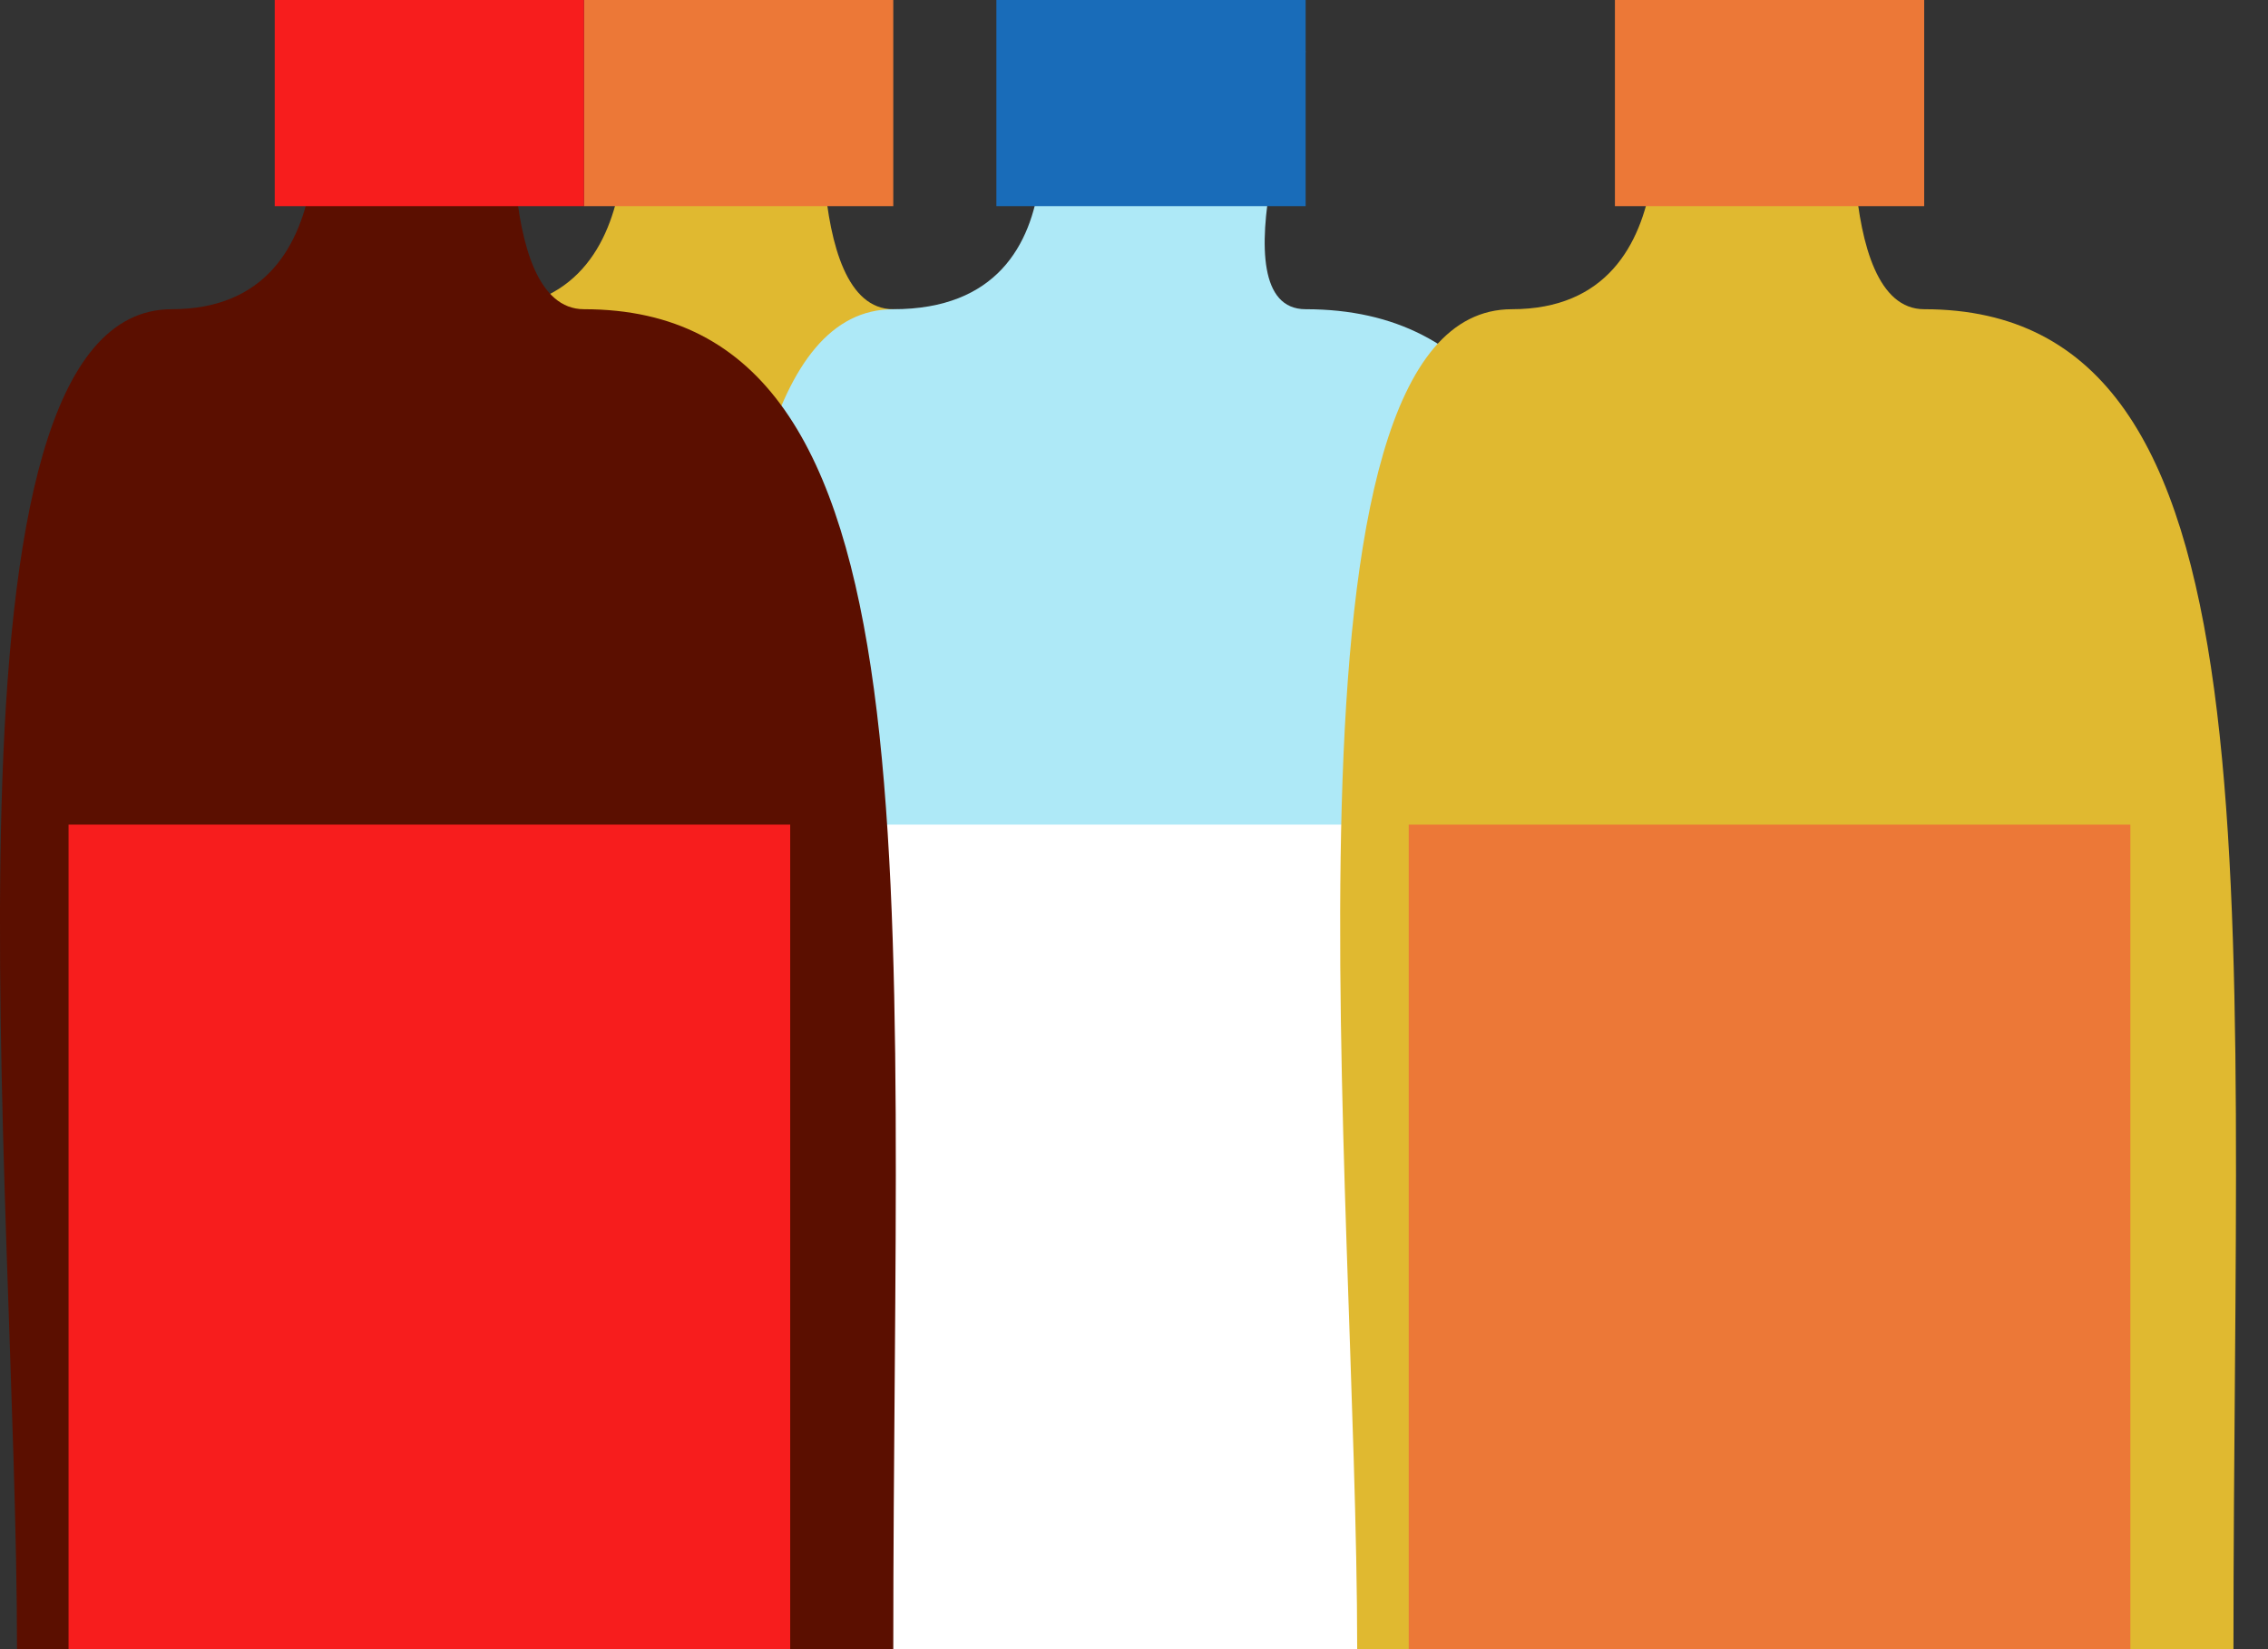<svg width="22" height="16" viewBox="0 0 22 16" fill="none" xmlns="http://www.w3.org/2000/svg">
<rect x="0" y="0" width="22" height="16" fill="#333333" stroke="none"/>
<path d="M4.665 3C2.265 3 3.165 11.5 3.165 16H11.665C11.665 8.5 12.165 3 8.665 3C7.771 3 8 0.5 8 0.5H6C6 0.5 6.5 3 4.665 3Z" fill="#E0B930"/>
<rect x="3.665" y="8" width="7" height="8" fill="#EC7837"/>
<rect x="5.665" width="3" height="2" fill="#EC7837"/>
<path d="M8.665 3C6.265 3 7.165 11.5 7.165 16H15.665C15.665 8.5 16.165 3 12.665 3C11.771 3 12.665 0.5 12.665 0.5H10C10 0.5 10.67 3 8.665 3Z" fill="#AEE9F7"/>
<rect x="7.665" y="8" width="7" height="8" fill="white"/>
<rect x="9.665" width="3" height="2" fill="#196CB9"/>
<path d="M1.665 3C-0.735 3 0.165 11.5 0.165 16H8.665C8.665 8.5 9.165 3 5.665 3C4.771 3 5 0.5 5 0.5H3C3 0.5 3.5 3 1.665 3Z" fill="#5B0F00"/>
<rect x="0.665" y="8" width="7" height="8" fill="#F71D1D"/>
<rect x="2.665" width="3" height="2" fill="#F71D1D"/>
<path d="M14.665 3C12.265 3 13.165 11.5 13.165 16H21.665C21.665 8.5 22.165 3 18.665 3C17.771 3 18 0.5 18 0.5H16C16 0.5 16.5 3 14.665 3Z" fill="#E0B930"/>
<rect x="13.665" y="8" width="7" height="8" fill="#EC7837"/>
<rect x="15.665" width="3" height="2" fill="#EC7837"/>
</svg>
